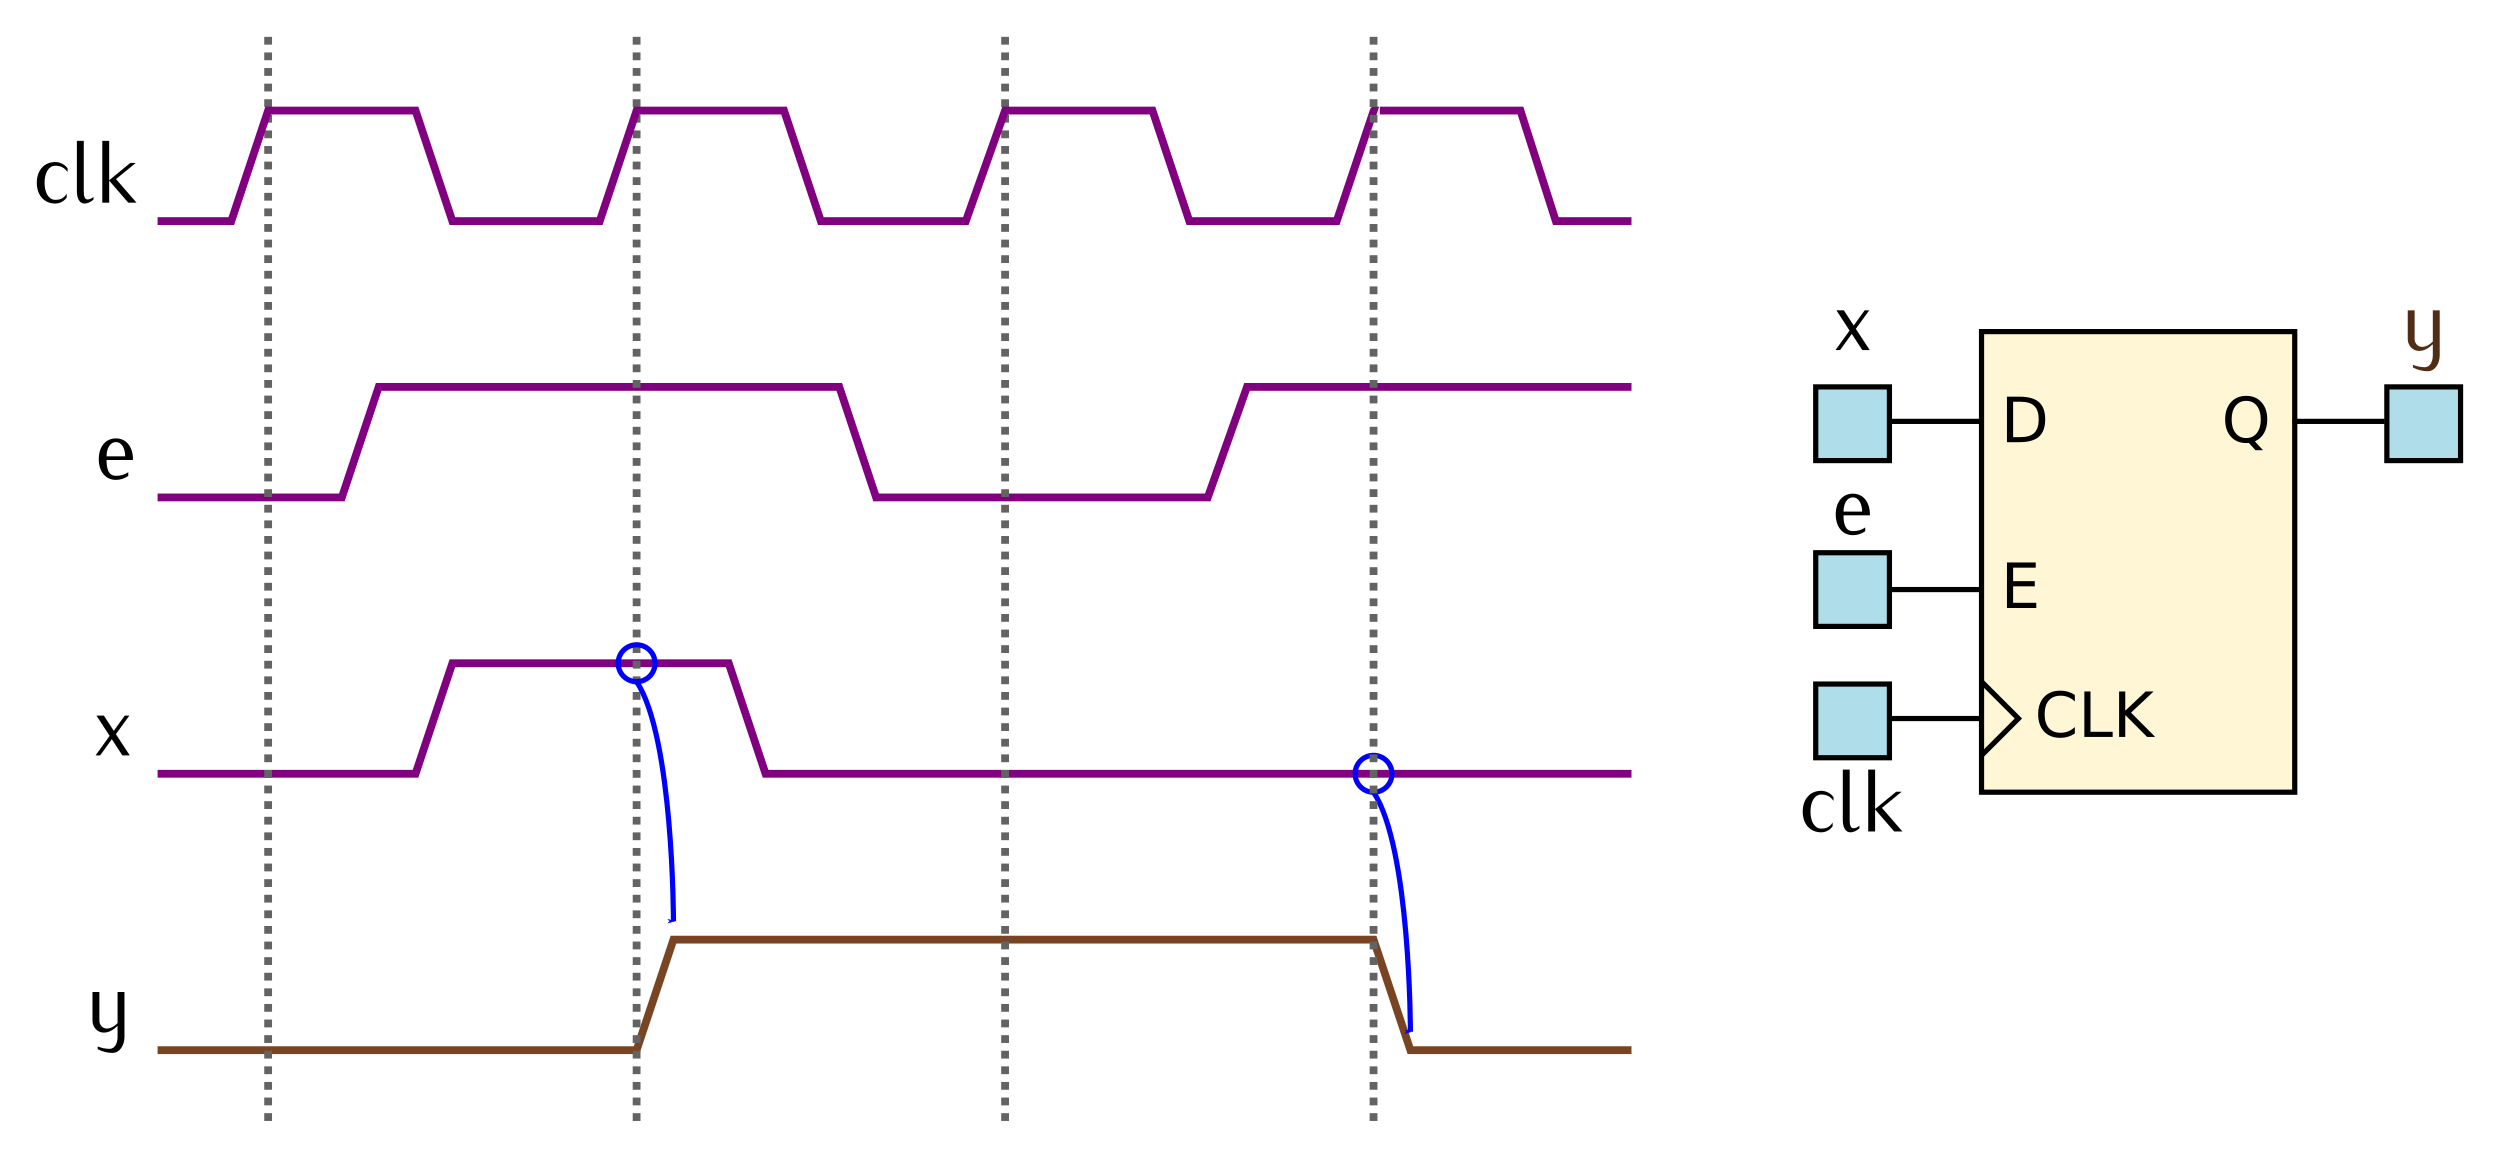 <?xml version="1.0" encoding="UTF-8" standalone="no"?>
<!-- Created with Inkscape (http://www.inkscape.org/) -->

<svg
   width="135.695mm"
   height="63mm"
   viewBox="0 0 480.808 223.228"
   id="svg7930"
   version="1.1"
   xmlns="http://www.w3.org/2000/svg"
   xmlns:svg="http://www.w3.org/2000/svg"
   xmlns:rdf="http://www.w3.org/1999/02/22-rdf-syntax-ns#"
   xmlns:cc="http://creativecommons.org/ns#"
   xmlns:dc="http://purl.org/dc/elements/1.1/">
  <defs
     id="defs7932">
    <marker
       orient="auto"
       refY="0"
       refX="0"
       id="Arrow1Mendr-1"
       style="overflow:visible">
      <path
         id="path91234-1"
         d="M 0,0 5,-5 -12.5,0 5,5 Z"
         style="fill:#0000ff;fill-rule:evenodd;stroke:#0000ff;stroke-width:1pt;marker-start:none"
         transform="matrix(-0.4,0,0,-0.4,-4,0)" />
    </marker>
  </defs>
  <g
     id="layer1"
     transform="translate(-75.991,-460.63)">
    <g
       id="g91856"
       transform="translate(-361.417,9265.76)">
      <path
         id="path91858"
         d="m 467.717,-8656.311 h 49.606 l 7.087,-21.26 h 53.15 l 7.087,21.26 h 166.535"
         style="fill:none;stroke:#800080;stroke-width:1.5;stroke-linecap:butt;stroke-linejoin:miter;stroke-miterlimit:4;stroke-dasharray:none;stroke-opacity:1" />
      <path
         style="fill:none;stroke:#800080;stroke-width:1.5;stroke-linecap:butt;stroke-linejoin:miter;stroke-miterlimit:4;stroke-dasharray:none;stroke-opacity:1"
         d="m 467.717,-8709.461 h 35.433 l 7.087,-21.26 h 88.583 l 7.087,21.26 h 63.78 l 7.551,-21.26 73.945,10e-5"
         id="path91860" />
      <g
         aria-label="e"
         id="text91862"
         style="line-height:0%;font-family:Iwona;-inkscape-font-specification:Iwona;text-align:end;text-anchor:end">
        <path
           d="m 462.978,-8716.656 v -0.17 c 0,-2.394 -1.308,-3.991 -3.278,-3.991 -1.987,0 -3.295,1.596 -3.295,3.991 0,2.394 1.308,3.991 3.295,3.991 0.849,0 1.681,-0.272 2.378,-0.764 v -0.713 c -0.798,0.509 -1.443,0.696 -2.378,0.696 -1.443,0 -1.8,-1.376 -1.8,-3.04 z m -1.494,-0.713 h -3.583 c 0,-1.359 0.577,-2.734 1.8,-2.734 1.206,0 1.783,1.375 1.783,2.734 z"
           style="font-size:16.982px;line-height:1.25"
           id="path80" />
      </g>
      <g
         aria-label="x"
         id="text91866"
         style="line-height:0%;font-family:Iwona;-inkscape-font-specification:Iwona;text-align:end;text-anchor:end">
        <path
           d="m 462.364,-8659.854 -2.666,-4.076 2.581,-3.566 h -0.883 l -2.106,2.921 -1.902,-2.921 h -1.427 l 2.53,3.889 -2.7,3.753 h 0.883 l 2.242,-3.108 2.021,3.108 z"
           style="font-size:16.982px;line-height:1.25"
           id="path83" />
      </g>
      <path
         style="fill:none;stroke:#784421;stroke-width:1.5;stroke-linecap:butt;stroke-linejoin:miter;stroke-miterlimit:4;stroke-dasharray:none;stroke-opacity:1"
         d="m 467.717,-8603.162 h 92.126 l 7.087,-21.26 h 134.646 l 7.087,21.26 h 42.52"
         id="path91870" />
      <g
         aria-label="y"
         id="text91872"
         style="line-height:0%;font-family:Iwona;-inkscape-font-specification:Iwona;text-align:end;text-anchor:end">
        <path
           d="m 461.345,-8605.686 v -8.661 h -1.325 v 5.995 c -0.577,0.577 -1.291,1.036 -2.089,1.036 -0.798,0 -1.41,-0.696 -1.41,-1.512 v -5.519 h -1.325 v 5.519 c 0,1.24 0.951,2.293 2.174,2.293 1.019,0 1.919,-0.577 2.649,-1.291 v 2.14 c 0,1.138 -0.509,2.276 -1.528,2.276 -0.798,0 -1.562,-0.17 -2.293,-0.459 v 0.526 c 0.866,0.442 1.834,0.713 2.819,0.713 1.443,0 2.327,-1.494 2.327,-3.057 z"
           style="font-size:16.982px;line-height:1.25"
           id="path86" />
      </g>
      <path
         id="path91876"
         d="m 488.976,-8798.044 v 209.055"
         style="fill:none;stroke:#636363;stroke-width:1.5;stroke-linecap:butt;stroke-linejoin:miter;stroke-miterlimit:4;stroke-dasharray:1.5, 1.5;stroke-dashoffset:0;stroke-opacity:1" />
      <path
         style="fill:none;stroke:#636363;stroke-width:1.5;stroke-linecap:butt;stroke-linejoin:miter;stroke-miterlimit:4;stroke-dasharray:1.5, 1.5;stroke-dashoffset:0;stroke-opacity:1"
         d="m 630.709,-8798.044 -10e-6,209.055"
         id="path91878" />
      <path
         id="path91880"
         d="m 559.843,-8798.044 v 209.055"
         style="fill:none;stroke:#636363;stroke-width:1.5;stroke-linecap:butt;stroke-linejoin:miter;stroke-miterlimit:4;stroke-dasharray:1.5, 1.5;stroke-dashoffset:0;stroke-opacity:1" />
      <path
         id="path91884"
         style="fill:none;stroke:#0000ff;stroke-linecap:round"
         d="m 563.386,-8677.571 a 3.543,3.543 0 0 1 -3.543,3.543 3.543,3.543 0 0 1 -3.543,-3.543 3.543,3.543 0 0 1 3.543,-3.543 3.543,3.543 0 0 1 3.543,3.543 z" />
      <path
         id="path91886"
         style="fill:none;stroke:#0000ff;stroke-linecap:round"
         d="m 705.118,-8656.311 a 3.543,3.543 0 0 1 -3.543,3.543 3.543,3.543 0 0 1 -3.543,-3.543 3.543,3.543 0 0 1 3.543,-3.543 3.543,3.543 0 0 1 3.543,3.543 z" />
      <path
         style="fill:none;stroke:#0000ff;stroke-width:1px;stroke-linecap:butt;stroke-linejoin:miter;stroke-opacity:1;marker-end:url(#Arrow1Mendr-1)"
         d="m 559.843,-8674.028 c 7.087,10.63 7.087,46.063 7.087,46.063"
         id="path91890" />
      <path
         id="path91892"
         d="m 701.575,-8652.768 c 7.087,10.63 7.087,46.063 7.087,46.063"
         style="fill:none;stroke:#0000ff;stroke-width:1px;stroke-linecap:butt;stroke-linejoin:miter;stroke-opacity:1;marker-end:url(#Arrow1Mendr-1)" />
      <path
         id="path91894"
         d="m 467.717,-8762.611 h 14.173 l 7.087,-21.26 h 28.346 l 7.087,21.26 h 28.346 l 7.087,-21.26 H 588.189 l 7.087,21.26 h 27.882 l 7.551,-21.26 h 28.346 l 7.087,21.26 28.346,-10e-5 7.123,-21.26 c -0.132,0 28.214,0 28.214,0 l 6.805,21.26 14.55,1e-4"
         style="fill:none;stroke:#800080;stroke-width:1.5;stroke-linecap:butt;stroke-linejoin:miter;stroke-miterlimit:4;stroke-dasharray:none;stroke-opacity:1" />
      <g
         aria-label="clk"
         id="text91896"
         style="line-height:0%;font-family:Iwona;-inkscape-font-specification:Iwona;text-align:end;text-anchor:end">
        <path
           d="m 450.411,-8772.03 v -0.713 c -0.543,-0.764 -1.427,-1.223 -2.378,-1.223 -2.123,0 -3.549,1.596 -3.549,3.991 0,2.394 1.427,3.991 3.549,3.991 0.883,0 1.715,-0.442 2.208,-1.172 v -0.713 c -0.577,0.866 -1.172,1.172 -2.208,1.172 -1.223,0 -2.055,-1.308 -2.055,-3.278 0,-1.97 0.832,-3.278 2.055,-3.278 1.053,0 1.766,0.374 2.378,1.223 z"
           style="font-size:16.982px;line-height:1.25"
           id="path91" />
        <path
           d="m 455.387,-8766.749 v -0.509 c -0.323,0.272 -0.696,0.492 -1.121,0.492 -0.628,0 -0.747,-0.781 -0.747,-1.511 v -9.765 h -1.325 v 9.765 c 0,1.138 0.442,2.293 1.443,2.293 0.645,0 1.257,-0.323 1.749,-0.764 z"
           style="font-size:16.982px;line-height:1.25"
           id="path93" />
        <path
           d="m 463.657,-8766.154 -3.94,-4.534 3.804,-3.108 h -1.053 l -4.059,3.329 v -7.574 h -1.325 v 11.887 h 1.325 v -4.229 l 3.668,4.229 z"
           style="font-size:16.982px;line-height:1.25"
           id="path95" />
      </g>
      <path
         id="path91902"
         d="m 701.575,-8798.044 -10e-6,209.055"
         style="fill:none;stroke:#636363;stroke-width:1.5;stroke-linecap:butt;stroke-linejoin:miter;stroke-miterlimit:4;stroke-dasharray:1.5, 1.5;stroke-dashoffset:0;stroke-opacity:1" />
    </g>
    <g
       id="g9286"
       transform="translate(-56.693,21.26)">
      <g
         aria-label="y"
         id="text90299-7-5"
         style="line-height:0%;font-family:Iwona;-inkscape-font-specification:Iwona;text-align:center;text-anchor:middle;fill:#502d16">
        <path
           d="m 601.898,507.712 v -8.661 H 600.573 v 5.995 c -0.577,0.577 -1.291,1.036 -2.089,1.036 -0.798,0 -1.41,-0.696 -1.41,-1.511 v -5.519 h -1.325 v 5.519 c 0,1.24 0.951,2.293 2.174,2.293 1.019,0 1.919,-0.577 2.649,-1.291 v 2.14 c 0,1.138 -0.509,2.276 -1.528,2.276 -0.798,0 -1.562,-0.17 -2.293,-0.459 v 0.526 c 0.866,0.442 1.834,0.713 2.819,0.713 1.443,0 2.327,-1.494 2.327,-3.057 z"
           style="font-size:16.982px;line-height:1.25"
           id="path98" />
      </g>
      <path
         id="path8455-8"
         d="m 591.732,513.78 v 14.173 h 14.173 v -14.173 z"
         style="fill:#afdde9;fill-opacity:1;fill-rule:evenodd;stroke:#000000;stroke-width:1px;stroke-linecap:butt;stroke-linejoin:miter;stroke-opacity:1" />
      <g
         transform="translate(286.339,1353.085)"
         id="layer1-5">
        <g
           transform="translate(97.713,-848.895)"
           id="g10880">
          <path
             id="rect9030"
             style="fill:#fff6d5;stroke:#000000;stroke-width:0.999"
             d="m 129.727,-1.04 h 60.236 V 87.542 h -60.236 z" />
          <g
             transform="translate(277.793,-113.386)"
             id="g10852">
            <g
               aria-label="D"
               id="text10854"
               style="font-style:italic;line-height:0%;font-family:'Bitstream Vera Sans';-inkscape-font-specification:'Sans Italic'">
              <path
                 d="m -141.992,125.83 v 6.803 h 1.43 q 1.811,0 2.648,-0.82 0.844,-0.82 0.844,-2.59 0,-1.758 -0.844,-2.572 -0.838,-0.82 -2.648,-0.82 z m -1.184,-0.973 h 2.432 q 2.543,0 3.732,1.061 1.189,1.055 1.189,3.305 0,2.262 -1.195,3.322 -1.195,1.061 -3.727,1.061 h -2.432 z"
                 style="font-style:normal;font-size:12px;line-height:1.25"
                 id="path102" />
            </g>
          </g>
          <g
             transform="translate(283.793,-56.693)"
             id="g10860">
            <g
               aria-label="CLK"
               id="text10862"
               style="font-style:italic;line-height:0%;font-family:'Bitstream Vera Sans';-inkscape-font-specification:'Sans Italic'">
              <path
                 d="m -136.12,125.531 v 1.248 q -0.598,-0.557 -1.277,-0.832 -0.674,-0.275 -1.436,-0.275 -1.5,0 -2.297,0.92 -0.797,0.914 -0.797,2.648 0,1.729 0.797,2.648 0.797,0.914 2.297,0.914 0.762,0 1.436,-0.275 0.68,-0.275 1.277,-0.832 v 1.236 q -0.621,0.422 -1.318,0.633 -0.691,0.211 -1.465,0.211 -1.986,0 -3.129,-1.213 -1.143,-1.219 -1.143,-3.322 0,-2.109 1.143,-3.322 1.143,-1.219 3.129,-1.219 0.785,0 1.477,0.211 0.697,0.205 1.307,0.621 z"
                 style="font-style:normal;font-size:12px;line-height:1.25"
                 id="path105" />
              <path
                 d="m -134.292,124.857 h 1.184 v 7.752 h 4.26 v 0.996 h -5.443 z"
                 style="font-style:normal;font-size:12px;line-height:1.25"
                 id="path107" />
              <path
                 d="m -127.607,124.857 h 1.184 v 3.697 l 3.926,-3.697 h 1.523 l -4.342,4.078 4.652,4.67 h -1.559 l -4.201,-4.213 v 4.213 h -1.184 z"
                 style="font-style:normal;font-size:12px;line-height:1.25"
                 id="path109" />
            </g>
          </g>
          <g
             aria-label="Q"
             id="text10868"
             style="font-style:italic;line-height:0%;font-family:'Bitstream Vera Sans';-inkscape-font-specification:'Sans Italic'">
            <path
               d="m 180.636,12.274 q -1.289,0 -2.051,0.961 -0.756,0.961 -0.756,2.619 0,1.652 0.756,2.613 0.762,0.961 2.051,0.961 1.289,0 2.039,-0.961 0.756,-0.961 0.756,-2.613 0,-1.658 -0.756,-2.619 -0.75,-0.961 -2.039,-0.961 z m 1.658,7.787 1.559,1.705 h -1.43 l -1.295,-1.4 q -0.193,0.012 -0.299,0.018 -0.1,0.006 -0.193,0.006 -1.846,0 -2.953,-1.23 -1.102,-1.236 -1.102,-3.305 0,-2.074 1.102,-3.305 1.107,-1.236 2.953,-1.236 1.84,0 2.941,1.236 1.102,1.23 1.102,3.305 0,1.523 -0.615,2.607 -0.609,1.084 -1.77,1.6 z"
               style="font-style:normal;font-size:12px;line-height:1.25"
               id="path112" />
          </g>
          <path
             id="path14967"
             d="m 129.727,66.283 7.087,7.087 -7.087,7.087"
             style="fill:none;stroke:#000000;stroke-width:1px;stroke-linecap:butt;stroke-linejoin:miter;stroke-opacity:1" />
          <g
             id="g3238"
             transform="translate(280.663,-81.496)">
            <g
               aria-label="E"
               id="text3240"
               style="font-style:italic;line-height:0%;font-family:'Bitstream Vera Sans';-inkscape-font-specification:'Sans Italic'">
              <path
                 d="m -146.045,124.857 h 5.531 v 0.996 h -4.348 v 2.59 h 4.166 v 0.996 h -4.166 v 3.17 h 4.453 v 0.996 h -5.637 z"
                 style="font-style:normal;font-size:12px;line-height:1.25"
                 id="path115" />
            </g>
          </g>
        </g>
        <path
           id="path3458"
           d="m 209.311,-832.675 h 17.717"
           style="fill:none;stroke:#000000;stroke-width:1px;stroke-linecap:butt;stroke-linejoin:miter;stroke-opacity:1" />
        <path
           style="fill:none;stroke:#000000;stroke-width:1px;stroke-linecap:butt;stroke-linejoin:miter;stroke-opacity:1"
           d="M 287.264,-832.675 H 304.98"
           id="path3460" />
        <path
           style="fill:none;stroke:#000000;stroke-width:1px;stroke-linecap:butt;stroke-linejoin:miter;stroke-opacity:1"
           d="m 209.311,-775.526 h 17.717"
           id="path3464" />
        <path
           style="fill:none;stroke:#000000;stroke-width:1px;stroke-linecap:butt;stroke-linejoin:miter;stroke-opacity:1"
           d="m 209.724,-800.329 h 17.717"
           id="path3244" />
      </g>
      <g
         aria-label="clk"
         id="text90289-0-4"
         style="line-height:0%;font-family:Iwona;-inkscape-font-specification:Iwona;text-align:center;text-anchor:middle">
        <path
           d="m 485.313,593.4 v -0.713 c -0.543,-0.764 -1.427,-1.223 -2.378,-1.223 -2.123,0 -3.549,1.596 -3.549,3.991 0,2.394 1.427,3.991 3.549,3.991 0.883,0 1.715,-0.442 2.208,-1.172 v -0.713 c -0.577,0.866 -1.172,1.172 -2.208,1.172 -1.223,0 -2.055,-1.308 -2.055,-3.278 0,-1.97 0.832,-3.278 2.055,-3.278 1.053,0 1.766,0.374 2.378,1.223 z"
           style="font-size:16.982px;line-height:1.25"
           id="path118" />
        <path
           d="m 490.289,598.681 v -0.509 c -0.323,0.272 -0.696,0.492 -1.121,0.492 -0.628,0 -0.747,-0.781 -0.747,-1.511 v -9.765 h -1.325 v 9.765 c 0,1.138 0.442,2.293 1.443,2.293 0.645,0 1.257,-0.323 1.749,-0.764 z"
           style="font-size:16.982px;line-height:1.25"
           id="path120" />
        <path
           d="m 498.559,599.276 -3.94,-4.534 3.804,-3.108 h -1.053 l -4.059,3.329 v -7.574 h -1.325 v 11.888 h 1.325 v -4.229 l 3.668,4.229 z"
           style="font-size:16.982px;line-height:1.25"
           id="path122" />
      </g>
      <g
         aria-label="x"
         id="text90293-9-9"
         style="line-height:0%;font-family:Iwona;-inkscape-font-specification:Iwona;text-align:center;text-anchor:middle">
        <path
           d="m 492.269,506.693 -2.666,-4.076 2.581,-3.566 h -0.883 l -2.106,2.921 -1.902,-2.921 h -1.427 l 2.53,3.889 -2.7,3.753 h 0.883 l 2.242,-3.108 2.021,3.108 z"
           style="font-size:16.982px;line-height:1.25"
           id="path125" />
      </g>
      <path
         style="fill:#afdde9;fill-opacity:1;fill-rule:evenodd;stroke:#000000;stroke-width:1px;stroke-linecap:butt;stroke-linejoin:miter;stroke-opacity:1"
         d="m 481.89,513.78 v 14.173 h 14.173 v -14.173 z"
         id="path5193-8" />
      <path
         id="path8453-7"
         d="m 481.89,570.929 v 14.173 h 14.173 v -14.173 z"
         style="fill:#afdde9;fill-opacity:1;fill-rule:evenodd;stroke:#000000;stroke-width:1px;stroke-linecap:butt;stroke-linejoin:miter;stroke-opacity:1" />
      <g
         aria-label="e"
         id="text9246"
         style="line-height:0%;font-family:Iwona;-inkscape-font-specification:Iwona;text-align:center;text-anchor:middle">
        <path
           d="m 492.311,538.475 v -0.17 c 0,-2.394 -1.308,-3.991 -3.278,-3.991 -1.987,0 -3.295,1.596 -3.295,3.991 0,2.394 1.308,3.991 3.295,3.991 0.849,0 1.681,-0.272 2.378,-0.764 v -0.713 c -0.798,0.509 -1.443,0.696 -2.378,0.696 -1.443,0 -1.8,-1.376 -1.8,-3.04 z m -1.494,-0.713 h -3.583 c 0,-1.359 0.577,-2.734 1.8,-2.734 1.206,0 1.783,1.376 1.783,2.734 z"
           style="font-size:16.982px;line-height:1.25"
           id="path128" />
      </g>
      <path
         id="path9250"
         d="m 481.89,545.669 v 14.173 h 14.173 V 545.669 Z"
         style="fill:#afdde9;fill-opacity:1;fill-rule:evenodd;stroke:#000000;stroke-width:1px;stroke-linecap:butt;stroke-linejoin:miter;stroke-opacity:1" />
    </g>
  </g>
</svg>
